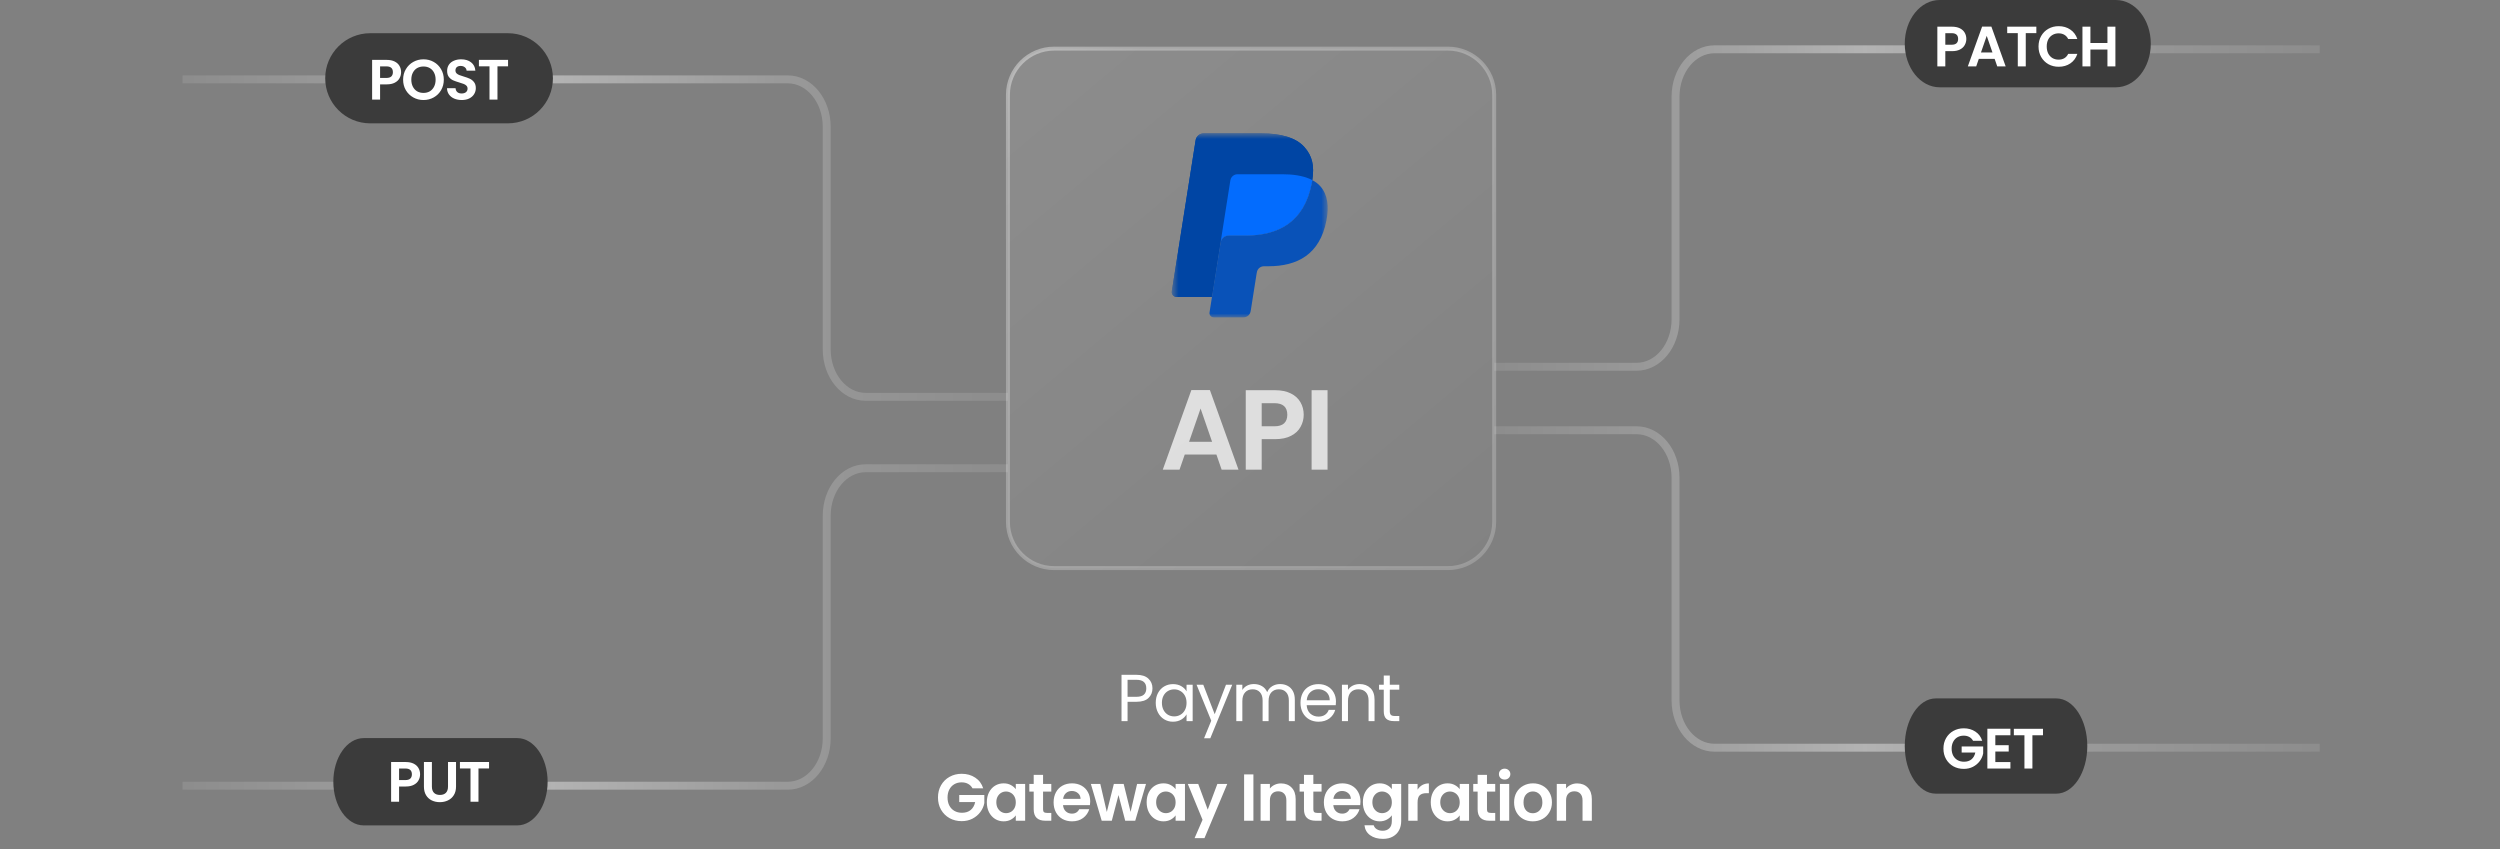 <svg width="315" height="107" viewBox="0 0 315 107" fill="none" xmlns="http://www.w3.org/2000/svg">
<rect x="0" y="0" width="315" height="107" fill="#808080" stroke="none"/>
<path d="M182.439 6.127H132.828C129.609 6.127 127 8.736 127 11.955V65.754C127 68.973 129.609 71.582 132.828 71.582H182.439C185.657 71.582 188.267 68.973 188.267 65.754V11.955C188.267 8.736 185.657 6.127 182.439 6.127Z" fill="url(#paint0_linear_11_33)" stroke="url(#paint1_linear_11_33)" stroke-width="0.5"/>
<mask id="mask0_11_33" style="mask-type:luminance" maskUnits="userSpaceOnUse" x="147" y="16" width="21" height="25">
<path d="M167.362 16.737H147.638V40.008H167.362V16.737Z" fill="white"/>
</mask>
<g mask="url(#mask0_11_33)">
<path d="M164.37 18.549C163.297 17.325 161.356 16.8 158.873 16.8H151.667C151.422 16.8 151.184 16.888 150.997 17.047C150.81 17.207 150.687 17.428 150.648 17.67L147.648 36.701C147.589 37.076 147.879 37.416 148.259 37.416H152.708L153.825 30.329L153.791 30.551C153.87 30.05 154.299 29.68 154.805 29.68H156.92C161.073 29.68 164.324 27.994 165.274 23.114C165.302 22.969 165.327 22.829 165.348 22.692C165.228 22.628 165.228 22.628 165.348 22.692C165.631 20.888 165.346 19.66 164.37 18.549Z" fill="#0045A4"/>
<path d="M155.528 22.042C155.649 21.984 155.782 21.954 155.917 21.954H161.566C162.235 21.954 162.859 21.997 163.429 22.089C163.588 22.115 163.747 22.145 163.905 22.18C164.128 22.23 164.349 22.29 164.567 22.361C164.847 22.455 165.108 22.564 165.348 22.692C165.631 20.887 165.346 19.66 164.37 18.549C163.296 17.325 161.356 16.8 158.873 16.8H151.667C151.159 16.8 150.728 17.17 150.648 17.67L147.648 36.7C147.589 37.076 147.879 37.415 148.259 37.415H152.708L155.025 22.715C155.049 22.571 155.106 22.434 155.193 22.317C155.281 22.199 155.395 22.105 155.528 22.042Z" fill="#0045A4"/>
<path d="M165.274 23.114C164.324 27.993 161.073 29.68 156.92 29.68H154.805C154.298 29.68 153.869 30.05 153.791 30.551L152.401 39.363C152.349 39.691 152.603 39.989 152.935 39.989H156.685C156.9 39.989 157.107 39.912 157.27 39.772C157.434 39.633 157.542 39.44 157.576 39.227L157.612 39.036L158.319 34.556L158.365 34.309C158.398 34.097 158.507 33.904 158.67 33.764C158.833 33.624 159.041 33.548 159.256 33.548H159.817C163.449 33.548 166.294 32.072 167.125 27.803C167.472 26.019 167.292 24.53 166.375 23.484C166.096 23.167 165.75 22.905 165.348 22.692C165.326 22.83 165.303 22.969 165.274 23.114Z" fill="#0952B8"/>
<path d="M164.354 22.295C164.206 22.252 164.056 22.214 163.906 22.181C163.748 22.146 163.589 22.116 163.429 22.09C162.859 21.998 162.235 21.954 161.566 21.954H155.917C155.783 21.954 155.649 21.984 155.528 22.043C155.396 22.106 155.281 22.2 155.194 22.317C155.106 22.435 155.049 22.572 155.027 22.716L153.826 30.329L153.791 30.551C153.87 30.05 154.299 29.681 154.806 29.681H156.92C161.073 29.681 164.325 27.994 165.275 23.114C165.303 22.97 165.327 22.83 165.349 22.692C165.108 22.565 164.848 22.455 164.567 22.362C164.496 22.339 164.425 22.316 164.354 22.295Z" fill="#036CFE"/>
</g>
<path d="M153.267 57.271H149.279L148.619 59.179H146.51L150.111 49.151H152.449L156.05 59.179H153.927L153.267 57.271ZM152.722 55.664L151.273 51.475L149.824 55.664H152.722ZM164.267 52.264C164.267 52.799 164.138 53.302 163.879 53.77C163.631 54.239 163.234 54.617 162.689 54.904C162.153 55.191 161.474 55.334 160.652 55.334H158.973V59.179H156.965V49.165H160.652C161.426 49.165 162.086 49.299 162.631 49.567C163.177 49.834 163.583 50.203 163.851 50.671C164.128 51.14 164.267 51.671 164.267 52.264ZM160.566 53.713C161.12 53.713 161.532 53.589 161.799 53.34C162.067 53.082 162.201 52.723 162.201 52.264C162.201 51.288 161.656 50.8 160.566 50.8H158.973V53.713H160.566ZM167.271 49.165V59.179H165.263V49.165H167.271Z" fill="white" fill-opacity="0.73"/>
<path d="M188.283 46.212H206.211C208.921 46.212 211.117 43.539 211.117 40.242V12.182C211.117 8.885 213.313 6.212 216.023 6.212H292.283" stroke="url(#paint2_linear_11_33)"/>
<path d="M188.283 54.212H206.211C208.921 54.212 211.117 56.885 211.117 60.182V88.242C211.117 91.54 213.313 94.212 216.023 94.212H292.283" stroke="url(#paint3_linear_11_33)"/>
<path d="M127 50H109.071C106.362 50 104.166 47.327 104.166 44.03V15.97C104.166 12.673 101.969 10 99.26 10H23" stroke="url(#paint4_linear_11_33)"/>
<path d="M127 59H109.071C106.362 59 104.166 61.673 104.166 64.97V93.03C104.166 96.327 101.969 99 99.26 99H23" stroke="url(#paint5_linear_11_33)"/>
<path d="M259.098 88H243.902C241.747 88 240 90.686 240 94C240 97.314 241.747 100 243.902 100H259.098C261.253 100 263 97.314 263 94C263 90.686 261.253 88 259.098 88Z" fill="#3B3B3B"/>
<path d="M248.603 93.338C248.488 93.127 248.33 92.967 248.13 92.857C247.929 92.747 247.694 92.692 247.427 92.692C247.13 92.692 246.867 92.759 246.638 92.893C246.408 93.027 246.229 93.218 246.1 93.467C245.971 93.715 245.906 94.002 245.906 94.327C245.906 94.662 245.971 94.954 246.1 95.203C246.234 95.451 246.418 95.642 246.652 95.776C246.886 95.91 247.159 95.977 247.47 95.977C247.852 95.977 248.165 95.877 248.409 95.676C248.653 95.47 248.813 95.186 248.89 94.822H247.168V94.055H249.88V94.93C249.813 95.279 249.669 95.602 249.449 95.898C249.229 96.195 248.945 96.434 248.596 96.616C248.252 96.793 247.864 96.881 247.434 96.881C246.951 96.881 246.513 96.773 246.121 96.558C245.734 96.338 245.428 96.035 245.203 95.647C244.983 95.26 244.873 94.82 244.873 94.327C244.873 93.835 244.983 93.395 245.203 93.007C245.428 92.615 245.734 92.312 246.121 92.097C246.513 91.876 246.948 91.766 247.427 91.766C247.991 91.766 248.481 91.905 248.897 92.183C249.313 92.455 249.6 92.84 249.758 93.338H248.603ZM251.412 92.642V93.897H253.097V94.693H251.412V96.02H253.312V96.838H250.408V91.824H253.312V92.642H251.412ZM257.417 91.831V92.642H256.083V96.838H255.079V92.642H253.745V91.831H257.417Z" fill="white"/>
<path d="M266.604 0H244.396C241.968 0 240 2.462 240 5.5C240 8.538 241.968 11 244.396 11H266.604C269.032 11 271 8.538 271 5.5C271 2.462 269.032 0 266.604 0Z" fill="#3B3B3B"/>
<path d="M247.757 4.911C247.757 5.179 247.692 5.43 247.563 5.664C247.439 5.899 247.24 6.088 246.968 6.231C246.7 6.375 246.36 6.446 245.949 6.446H245.11V8.369H244.106V3.362H245.949C246.336 3.362 246.666 3.429 246.939 3.563C247.211 3.697 247.415 3.881 247.549 4.115C247.687 4.349 247.757 4.615 247.757 4.911ZM245.906 5.636C246.183 5.636 246.389 5.574 246.523 5.449C246.657 5.32 246.724 5.141 246.724 4.911C246.724 4.423 246.451 4.18 245.906 4.18H245.11V5.636H245.906ZM251.324 7.415H249.33L249 8.369H247.945L249.746 3.355H250.915L252.715 8.369H251.654L251.324 7.415ZM251.051 6.611L250.327 4.517L249.602 6.611H251.051ZM256.58 3.362V4.172H255.246V8.369H254.242V4.172H252.908V3.362H256.58ZM256.854 5.858C256.854 5.366 256.964 4.926 257.184 4.538C257.409 4.146 257.712 3.842 258.095 3.627C258.482 3.407 258.915 3.297 259.393 3.297C259.953 3.297 260.443 3.441 260.863 3.728C261.284 4.015 261.578 4.412 261.746 4.918H260.591C260.476 4.679 260.314 4.5 260.103 4.38C259.898 4.261 259.658 4.201 259.386 4.201C259.094 4.201 258.834 4.27 258.604 4.409C258.379 4.543 258.202 4.734 258.073 4.983C257.949 5.232 257.887 5.523 257.887 5.858C257.887 6.188 257.949 6.48 258.073 6.733C258.202 6.982 258.379 7.176 258.604 7.314C258.834 7.448 259.094 7.515 259.386 7.515C259.658 7.515 259.898 7.455 260.103 7.336C260.314 7.211 260.476 7.03 260.591 6.791H261.746C261.578 7.302 261.284 7.702 260.863 7.989C260.447 8.271 259.957 8.412 259.393 8.412C258.915 8.412 258.482 8.304 258.095 8.089C257.712 7.869 257.409 7.565 257.184 7.178C256.964 6.791 256.854 6.351 256.854 5.858ZM266.541 3.362V8.369H265.537V6.238H263.392V8.369H262.388V3.362H263.392V5.421H265.537V3.362H266.541Z" fill="white"/>
<path d="M65.172 93H45.828C43.714 93 42 95.462 42 98.5C42 101.538 43.714 104 45.828 104H65.172C67.286 104 69 101.538 69 98.5C69 95.462 67.286 93 65.172 93Z" fill="#3B3B3B"/>
<path d="M52.931 97.565C52.931 97.833 52.867 98.084 52.737 98.318C52.613 98.552 52.415 98.741 52.142 98.885C51.874 99.028 51.535 99.1 51.124 99.1H50.284V101.022H49.28V96.016H51.124C51.511 96.016 51.841 96.082 52.114 96.216C52.386 96.35 52.589 96.534 52.723 96.769C52.862 97.003 52.931 97.268 52.931 97.565ZM51.081 98.289C51.358 98.289 51.564 98.227 51.697 98.103C51.831 97.974 51.898 97.794 51.898 97.565C51.898 97.077 51.626 96.833 51.081 96.833H50.284V98.289H51.081ZM54.419 96.016V99.114C54.419 99.454 54.507 99.714 54.684 99.896C54.861 100.073 55.11 100.162 55.43 100.162C55.755 100.162 56.006 100.073 56.183 99.896C56.36 99.714 56.449 99.454 56.449 99.114V96.016H57.46V99.107C57.46 99.533 57.367 99.894 57.18 100.19C56.998 100.482 56.752 100.702 56.441 100.85C56.135 100.998 55.794 101.073 55.416 101.073C55.043 101.073 54.703 100.998 54.397 100.85C54.096 100.702 53.857 100.482 53.68 100.19C53.503 99.894 53.415 99.533 53.415 99.107V96.016H54.419ZM61.622 96.016V96.826H60.288V101.022H59.284V96.826H57.95V96.016H61.622Z" fill="white"/>
<path d="M63.99 4.184H46.656C43.52 4.184 40.977 6.727 40.977 9.863C40.977 12.999 43.52 15.542 46.656 15.542H63.99C67.126 15.542 69.668 12.999 69.668 9.863C69.668 6.727 67.126 4.184 63.99 4.184Z" fill="#3B3B3B"/>
<path d="M50.538 9.096C50.538 9.363 50.474 9.614 50.344 9.849C50.22 10.083 50.022 10.272 49.749 10.415C49.481 10.559 49.142 10.631 48.731 10.631H47.891V12.553H46.887V7.546H48.731C49.118 7.546 49.448 7.613 49.72 7.747C49.993 7.881 50.196 8.065 50.33 8.299C50.469 8.534 50.538 8.799 50.538 9.096ZM48.688 9.82C48.965 9.82 49.17 9.758 49.304 9.634C49.438 9.504 49.505 9.325 49.505 9.096C49.505 8.608 49.233 8.364 48.688 8.364H47.891V9.82H48.688ZM53.36 12.603C52.891 12.603 52.461 12.493 52.069 12.273C51.677 12.053 51.366 11.75 51.136 11.362C50.907 10.97 50.792 10.528 50.792 10.035C50.792 9.548 50.907 9.11 51.136 8.723C51.366 8.33 51.677 8.024 52.069 7.804C52.461 7.584 52.891 7.474 53.36 7.474C53.833 7.474 54.264 7.584 54.651 7.804C55.043 8.024 55.351 8.33 55.576 8.723C55.806 9.11 55.92 9.548 55.92 10.035C55.92 10.528 55.806 10.97 55.576 11.362C55.351 11.75 55.043 12.053 54.651 12.273C54.259 12.493 53.828 12.603 53.36 12.603ZM53.36 11.707C53.661 11.707 53.926 11.64 54.156 11.506C54.386 11.367 54.565 11.171 54.694 10.918C54.823 10.664 54.888 10.37 54.888 10.035C54.888 9.701 54.823 9.409 54.694 9.16C54.565 8.907 54.386 8.713 54.156 8.579C53.926 8.445 53.661 8.378 53.36 8.378C53.059 8.378 52.791 8.445 52.556 8.579C52.327 8.713 52.148 8.907 52.019 9.16C51.889 9.409 51.825 9.701 51.825 10.035C51.825 10.37 51.889 10.664 52.019 10.918C52.148 11.171 52.327 11.367 52.556 11.506C52.791 11.64 53.059 11.707 53.36 11.707ZM58.181 12.603C57.832 12.603 57.516 12.543 57.234 12.424C56.957 12.304 56.737 12.132 56.574 11.908C56.412 11.683 56.328 11.417 56.323 11.111H57.399C57.413 11.317 57.485 11.479 57.614 11.599C57.748 11.719 57.93 11.778 58.16 11.778C58.394 11.778 58.578 11.723 58.712 11.613C58.846 11.499 58.913 11.35 58.913 11.169C58.913 11.02 58.867 10.899 58.776 10.803C58.685 10.707 58.571 10.633 58.432 10.58C58.298 10.523 58.112 10.461 57.873 10.394C57.547 10.298 57.282 10.205 57.076 10.114C56.876 10.018 56.701 9.877 56.553 9.691C56.409 9.5 56.338 9.246 56.338 8.931C56.338 8.634 56.412 8.376 56.56 8.156C56.708 7.936 56.916 7.769 57.184 7.654C57.452 7.534 57.758 7.474 58.102 7.474C58.618 7.474 59.037 7.601 59.357 7.855C59.682 8.103 59.862 8.452 59.895 8.902H58.791C58.781 8.73 58.707 8.589 58.568 8.479C58.434 8.364 58.255 8.307 58.03 8.307C57.834 8.307 57.676 8.357 57.557 8.457C57.442 8.558 57.385 8.703 57.385 8.895C57.385 9.029 57.428 9.141 57.514 9.232C57.605 9.318 57.715 9.39 57.844 9.447C57.978 9.5 58.164 9.562 58.403 9.634C58.728 9.729 58.994 9.825 59.2 9.921C59.405 10.016 59.582 10.16 59.73 10.351C59.879 10.542 59.953 10.793 59.953 11.104C59.953 11.372 59.883 11.621 59.745 11.85C59.606 12.08 59.403 12.264 59.135 12.402C58.867 12.536 58.549 12.603 58.181 12.603ZM64.015 7.546V8.357H62.681V12.553H61.677V8.357H60.343V7.546H64.015Z" fill="white"/>
<path d="M145.211 86.735C145.211 87.22 145.044 87.625 144.709 87.948C144.381 88.266 143.876 88.425 143.195 88.425H142.073V90.86H141.312V85.027H143.195C143.853 85.027 144.353 85.186 144.693 85.504C145.039 85.822 145.211 86.232 145.211 86.735ZM143.195 87.797C143.619 87.797 143.931 87.705 144.132 87.521C144.333 87.337 144.433 87.075 144.433 86.735C144.433 86.015 144.021 85.655 143.195 85.655H142.073V87.797H143.195ZM145.623 88.551C145.623 88.082 145.718 87.672 145.907 87.32C146.097 86.963 146.356 86.687 146.685 86.492C147.02 86.296 147.391 86.199 147.798 86.199C148.2 86.199 148.549 86.286 148.844 86.458C149.14 86.631 149.36 86.849 149.505 87.111V86.274H150.275V90.86H149.505V90.007C149.355 90.275 149.129 90.498 148.828 90.676C148.532 90.849 148.186 90.936 147.79 90.936C147.383 90.936 147.015 90.835 146.685 90.634C146.356 90.433 146.097 90.152 145.907 89.789C145.718 89.426 145.623 89.014 145.623 88.551ZM149.505 88.559C149.505 88.213 149.436 87.912 149.296 87.655C149.157 87.399 148.967 87.203 148.727 87.069C148.493 86.93 148.234 86.86 147.949 86.86C147.664 86.86 147.405 86.927 147.171 87.061C146.936 87.195 146.749 87.39 146.61 87.647C146.471 87.903 146.401 88.204 146.401 88.551C146.401 88.902 146.471 89.209 146.61 89.471C146.749 89.728 146.936 89.926 147.171 90.065C147.405 90.199 147.664 90.266 147.949 90.266C148.234 90.266 148.493 90.199 148.727 90.065C148.967 89.926 149.157 89.728 149.296 89.471C149.436 89.209 149.505 88.905 149.505 88.559ZM155.261 86.274L152.499 93.019H151.713L152.617 90.81L150.767 86.274H151.612L153.052 89.99L154.474 86.274H155.261ZM161.29 86.191C161.647 86.191 161.965 86.266 162.244 86.416C162.523 86.562 162.743 86.782 162.905 87.078C163.067 87.374 163.147 87.733 163.147 88.157V90.86H162.394V88.266C162.394 87.809 162.28 87.46 162.051 87.22C161.828 86.974 161.524 86.852 161.139 86.852C160.743 86.852 160.428 86.98 160.193 87.237C159.959 87.488 159.842 87.853 159.842 88.333V90.86H159.089V88.266C159.089 87.809 158.975 87.46 158.746 87.22C158.523 86.974 158.218 86.852 157.834 86.852C157.438 86.852 157.122 86.98 156.888 87.237C156.654 87.488 156.536 87.853 156.536 88.333V90.86H155.775V86.274H156.536V86.935C156.687 86.696 156.888 86.512 157.139 86.383C157.396 86.255 157.678 86.191 157.984 86.191C158.369 86.191 158.71 86.277 159.005 86.45C159.301 86.623 159.522 86.877 159.666 87.212C159.795 86.888 160.007 86.637 160.302 86.458C160.598 86.28 160.927 86.191 161.29 86.191ZM168.33 88.392C168.33 88.537 168.321 88.69 168.304 88.852H164.639C164.667 89.304 164.821 89.658 165.099 89.915C165.384 90.166 165.727 90.291 166.129 90.291C166.458 90.291 166.731 90.216 166.949 90.065C167.172 89.909 167.328 89.703 167.417 89.446H168.238C168.115 89.887 167.869 90.246 167.501 90.526C167.133 90.799 166.676 90.936 166.129 90.936C165.694 90.936 165.303 90.838 164.957 90.643C164.617 90.447 164.349 90.171 164.154 89.814C163.959 89.451 163.861 89.033 163.861 88.559C163.861 88.085 163.956 87.669 164.146 87.312C164.336 86.955 164.6 86.681 164.94 86.492C165.287 86.296 165.683 86.199 166.129 86.199C166.564 86.199 166.949 86.294 167.284 86.484C167.618 86.673 167.875 86.935 168.053 87.27C168.238 87.6 168.33 87.973 168.33 88.392ZM167.543 88.233C167.543 87.943 167.479 87.694 167.35 87.488C167.223 87.275 167.047 87.117 166.823 87.011C166.606 86.899 166.363 86.843 166.095 86.843C165.71 86.843 165.382 86.966 165.108 87.212C164.84 87.457 164.687 87.797 164.648 88.233H167.543ZM171.318 86.191C171.876 86.191 172.328 86.361 172.674 86.701C173.02 87.036 173.193 87.521 173.193 88.157V90.86H172.44V88.266C172.44 87.809 172.325 87.46 172.096 87.22C171.867 86.974 171.555 86.852 171.159 86.852C170.758 86.852 170.437 86.977 170.197 87.228C169.963 87.479 169.845 87.845 169.845 88.325V90.86H169.084V86.274H169.845V86.927C169.996 86.693 170.2 86.512 170.456 86.383C170.719 86.255 171.006 86.191 171.318 86.191ZM175.114 86.902V89.605C175.114 89.828 175.162 89.987 175.257 90.082C175.352 90.171 175.516 90.216 175.75 90.216H176.311V90.86H175.625C175.201 90.86 174.883 90.763 174.671 90.567C174.459 90.372 174.353 90.052 174.353 89.605V86.902H173.759V86.274H174.353V85.119H175.114V86.274H176.311V86.902H175.114ZM122.536 99.329C122.402 99.084 122.218 98.897 121.984 98.769C121.75 98.64 121.476 98.576 121.164 98.576C120.818 98.576 120.511 98.655 120.243 98.811C119.976 98.967 119.766 99.19 119.616 99.48C119.465 99.77 119.39 100.105 119.39 100.484C119.39 100.875 119.465 101.215 119.616 101.505C119.772 101.795 119.987 102.019 120.26 102.175C120.534 102.331 120.852 102.409 121.214 102.409C121.661 102.409 122.026 102.292 122.31 102.058C122.595 101.818 122.782 101.486 122.871 101.062H120.863V100.166H124.026V101.187C123.948 101.594 123.781 101.971 123.524 102.317C123.267 102.663 122.935 102.942 122.528 103.154C122.126 103.36 121.674 103.464 121.172 103.464C120.609 103.464 120.099 103.338 119.641 103.087C119.189 102.831 118.832 102.476 118.57 102.024C118.313 101.572 118.185 101.059 118.185 100.484C118.185 99.91 118.313 99.396 118.57 98.945C118.832 98.487 119.189 98.133 119.641 97.882C120.099 97.625 120.606 97.497 121.164 97.497C121.823 97.497 122.394 97.659 122.879 97.982C123.365 98.3 123.699 98.749 123.883 99.329H122.536ZM124.34 101.079C124.34 100.61 124.432 100.194 124.616 99.832C124.806 99.469 125.06 99.19 125.378 98.995C125.702 98.799 126.062 98.702 126.457 98.702C126.803 98.702 127.105 98.772 127.361 98.911C127.623 99.05 127.833 99.226 127.989 99.438V98.777H129.169V103.413H127.989V102.736C127.838 102.953 127.629 103.134 127.361 103.28C127.099 103.419 126.795 103.489 126.449 103.489C126.059 103.489 125.702 103.388 125.378 103.187C125.06 102.987 124.806 102.705 124.616 102.342C124.432 101.974 124.34 101.553 124.34 101.079ZM127.989 101.095C127.989 100.811 127.933 100.568 127.821 100.367C127.71 100.161 127.559 100.004 127.369 99.898C127.18 99.787 126.976 99.731 126.759 99.731C126.541 99.731 126.34 99.784 126.156 99.89C125.972 99.996 125.821 100.153 125.704 100.359C125.593 100.56 125.537 100.799 125.537 101.079C125.537 101.358 125.593 101.603 125.704 101.815C125.821 102.021 125.972 102.18 126.156 102.292C126.346 102.404 126.547 102.459 126.759 102.459C126.976 102.459 127.18 102.406 127.369 102.3C127.559 102.189 127.71 102.033 127.821 101.832C127.933 101.625 127.989 101.38 127.989 101.095ZM131.426 99.74V101.982C131.426 102.138 131.462 102.253 131.535 102.325C131.613 102.392 131.741 102.426 131.92 102.426H132.464V103.413H131.727C130.74 103.413 130.246 102.933 130.246 101.974V99.74H129.694V98.777H130.246V97.631H131.426V98.777H132.464V99.74H131.426ZM137.365 100.995C137.365 101.162 137.354 101.313 137.331 101.447H133.942C133.97 101.782 134.087 102.044 134.293 102.233C134.5 102.423 134.754 102.518 135.055 102.518C135.49 102.518 135.8 102.331 135.984 101.957H137.247C137.113 102.404 136.857 102.772 136.478 103.062C136.099 103.346 135.632 103.489 135.08 103.489C134.634 103.489 134.232 103.391 133.875 103.196C133.524 102.995 133.247 102.713 133.047 102.351C132.852 101.988 132.754 101.569 132.754 101.095C132.754 100.615 132.852 100.194 133.047 99.832C133.242 99.469 133.515 99.19 133.867 98.995C134.218 98.799 134.623 98.702 135.08 98.702C135.521 98.702 135.914 98.797 136.26 98.986C136.611 99.176 136.882 99.447 137.072 99.798C137.267 100.144 137.365 100.543 137.365 100.995ZM136.151 100.66C136.146 100.359 136.037 100.119 135.825 99.94C135.613 99.756 135.354 99.664 135.047 99.664C134.757 99.664 134.511 99.753 134.31 99.932C134.115 100.105 133.995 100.347 133.95 100.66H136.151ZM144.396 98.777L143.04 103.413H141.776L140.931 100.175L140.086 103.413H138.814L137.45 98.777H138.638L139.458 102.309L140.345 98.777H141.584L142.454 102.3L143.274 98.777H144.396ZM144.477 101.079C144.477 100.61 144.569 100.194 144.754 99.832C144.943 99.469 145.197 99.19 145.515 98.995C145.838 98.799 146.198 98.702 146.595 98.702C146.94 98.702 147.241 98.772 147.498 98.911C147.76 99.05 147.969 99.226 148.126 99.438V98.777H149.306V103.413H148.126V102.736C147.975 102.953 147.766 103.134 147.498 103.28C147.236 103.419 146.932 103.489 146.586 103.489C146.195 103.489 145.838 103.388 145.515 103.187C145.197 102.987 144.943 102.705 144.754 102.342C144.569 101.974 144.477 101.553 144.477 101.079ZM148.126 101.095C148.126 100.811 148.07 100.568 147.959 100.367C147.847 100.161 147.696 100.004 147.507 99.898C147.317 99.787 147.113 99.731 146.896 99.731C146.678 99.731 146.477 99.784 146.293 99.89C146.109 99.996 145.959 100.153 145.841 100.359C145.73 100.56 145.674 100.799 145.674 101.079C145.674 101.358 145.73 101.603 145.841 101.815C145.959 102.021 146.109 102.18 146.293 102.292C146.483 102.404 146.684 102.459 146.896 102.459C147.113 102.459 147.317 102.406 147.507 102.3C147.696 102.189 147.847 102.033 147.959 101.832C148.07 101.625 148.126 101.38 148.126 101.095ZM154.634 98.777L151.764 105.606H150.517L151.521 103.296L149.663 98.777H150.977L152.174 102.016L153.387 98.777H154.634ZM157.929 97.572V103.413H156.757V97.572H157.929ZM161.404 98.71C161.957 98.71 162.403 98.886 162.743 99.237C163.083 99.584 163.254 100.069 163.254 100.694V103.413H162.082V100.853C162.082 100.484 161.99 100.203 161.806 100.007C161.622 99.806 161.371 99.706 161.053 99.706C160.73 99.706 160.472 99.806 160.283 100.007C160.099 100.203 160.007 100.484 160.007 100.853V103.413H158.835V98.777H160.007V99.355C160.163 99.154 160.361 98.998 160.601 98.886C160.847 98.769 161.114 98.71 161.404 98.71ZM165.481 99.74V101.982C165.481 102.138 165.517 102.253 165.59 102.325C165.667 102.392 165.796 102.426 165.975 102.426H166.518V103.413H165.782C164.795 103.413 164.301 102.933 164.301 101.974V99.74H163.749V98.777H164.301V97.631H165.481V98.777H166.518V99.74H165.481ZM171.419 100.995C171.419 101.162 171.408 101.313 171.386 101.447H167.997C168.025 101.782 168.142 102.044 168.348 102.233C168.555 102.423 168.808 102.518 169.11 102.518C169.545 102.518 169.854 102.331 170.038 101.957H171.302C171.168 102.404 170.912 102.772 170.532 103.062C170.153 103.346 169.687 103.489 169.135 103.489C168.689 103.489 168.287 103.391 167.93 103.196C167.578 102.995 167.302 102.713 167.101 102.351C166.906 101.988 166.808 101.569 166.808 101.095C166.808 100.615 166.906 100.194 167.101 99.832C167.297 99.469 167.57 99.19 167.921 98.995C168.273 98.799 168.677 98.702 169.135 98.702C169.576 98.702 169.969 98.797 170.315 98.986C170.666 99.176 170.937 99.447 171.126 99.798C171.322 100.144 171.419 100.543 171.419 100.995ZM170.206 100.66C170.2 100.359 170.092 100.119 169.879 99.94C169.668 99.756 169.408 99.664 169.101 99.664C168.811 99.664 168.566 99.753 168.365 99.932C168.17 100.105 168.05 100.347 168.005 100.66H170.206ZM173.839 98.702C174.185 98.702 174.489 98.772 174.751 98.911C175.014 99.045 175.22 99.221 175.371 99.438V98.777H176.551V103.447C176.551 103.877 176.464 104.259 176.291 104.593C176.118 104.934 175.859 105.201 175.513 105.397C175.167 105.598 174.749 105.698 174.258 105.698C173.6 105.698 173.058 105.544 172.634 105.238C172.216 104.931 171.979 104.513 171.923 103.982H173.086C173.148 104.195 173.279 104.362 173.48 104.485C173.686 104.613 173.934 104.677 174.224 104.677C174.564 104.677 174.841 104.574 175.053 104.367C175.265 104.167 175.371 103.86 175.371 103.447V102.727C175.22 102.945 175.011 103.126 174.743 103.271C174.481 103.416 174.179 103.489 173.839 103.489C173.449 103.489 173.092 103.388 172.768 103.187C172.445 102.987 172.188 102.705 171.998 102.342C171.814 101.974 171.722 101.553 171.722 101.079C171.722 100.61 171.814 100.194 171.998 99.832C172.188 99.469 172.442 99.19 172.76 98.995C173.083 98.799 173.443 98.702 173.839 98.702ZM175.371 101.095C175.371 100.811 175.315 100.568 175.203 100.367C175.092 100.161 174.941 100.004 174.751 99.898C174.562 99.787 174.358 99.731 174.141 99.731C173.923 99.731 173.722 99.784 173.538 99.89C173.354 99.996 173.203 100.153 173.086 100.359C172.974 100.56 172.919 100.799 172.919 101.079C172.919 101.358 172.974 101.603 173.086 101.815C173.203 102.021 173.354 102.18 173.538 102.292C173.728 102.404 173.928 102.459 174.141 102.459C174.358 102.459 174.562 102.406 174.751 102.3C174.941 102.189 175.092 102.033 175.203 101.832C175.315 101.625 175.371 101.38 175.371 101.095ZM178.615 99.497C178.766 99.251 178.961 99.059 179.201 98.919C179.447 98.78 179.726 98.71 180.038 98.71V99.94H179.728C179.36 99.94 179.081 100.027 178.891 100.2C178.707 100.373 178.615 100.674 178.615 101.104V103.413H177.444V98.777H178.615V99.497ZM180.275 101.079C180.275 100.61 180.367 100.194 180.551 99.832C180.741 99.469 180.995 99.19 181.313 98.995C181.636 98.799 181.996 98.702 182.392 98.702C182.738 98.702 183.039 98.772 183.296 98.911C183.558 99.05 183.767 99.226 183.924 99.438V98.777H185.103V103.413H183.924V102.736C183.773 102.953 183.564 103.134 183.296 103.28C183.034 103.419 182.729 103.489 182.384 103.489C181.993 103.489 181.636 103.388 181.313 103.187C180.995 102.987 180.741 102.705 180.551 102.342C180.367 101.974 180.275 101.553 180.275 101.079ZM183.924 101.095C183.924 100.811 183.867 100.568 183.756 100.367C183.644 100.161 183.494 100.004 183.304 99.898C183.114 99.787 182.911 99.731 182.693 99.731C182.476 99.731 182.275 99.784 182.091 99.89C181.907 99.996 181.756 100.153 181.639 100.359C181.527 100.56 181.472 100.799 181.472 101.079C181.472 101.358 181.527 101.603 181.639 101.815C181.756 102.021 181.907 102.18 182.091 102.292C182.28 102.404 182.481 102.459 182.693 102.459C182.911 102.459 183.114 102.406 183.304 102.3C183.494 102.189 183.644 102.033 183.756 101.832C183.867 101.625 183.924 101.38 183.924 101.095ZM187.36 99.74V101.982C187.36 102.138 187.396 102.253 187.469 102.325C187.547 102.392 187.675 102.426 187.854 102.426H188.398V103.413H187.662C186.674 103.413 186.181 102.933 186.181 101.974V99.74H185.628V98.777H186.181V97.631H187.36V98.777H188.398V99.74H187.36ZM189.584 98.225C189.377 98.225 189.204 98.161 189.065 98.032C188.931 97.898 188.864 97.734 188.864 97.539C188.864 97.343 188.931 97.182 189.065 97.053C189.204 96.919 189.377 96.852 189.584 96.852C189.79 96.852 189.961 96.919 190.094 97.053C190.234 97.182 190.304 97.343 190.304 97.539C190.304 97.734 190.234 97.898 190.094 98.032C189.961 98.161 189.79 98.225 189.584 98.225ZM190.161 98.777V103.413H188.99V98.777H190.161ZM193.126 103.489C192.68 103.489 192.278 103.391 191.921 103.196C191.564 102.995 191.282 102.713 191.076 102.351C190.875 101.988 190.775 101.569 190.775 101.095C190.775 100.621 190.878 100.203 191.084 99.84C191.296 99.477 191.583 99.199 191.946 99.003C192.309 98.802 192.713 98.702 193.16 98.702C193.606 98.702 194.01 98.802 194.373 99.003C194.736 99.199 195.02 99.477 195.226 99.84C195.439 100.203 195.544 100.621 195.544 101.095C195.544 101.569 195.436 101.988 195.218 102.351C195.006 102.713 194.716 102.995 194.348 103.196C193.985 103.391 193.578 103.489 193.126 103.489ZM193.126 102.468C193.338 102.468 193.536 102.418 193.72 102.317C193.91 102.211 194.06 102.055 194.172 101.848C194.284 101.642 194.339 101.391 194.339 101.095C194.339 100.655 194.222 100.317 193.988 100.083C193.759 99.843 193.478 99.723 193.143 99.723C192.808 99.723 192.527 99.843 192.298 100.083C192.075 100.317 191.963 100.655 191.963 101.095C191.963 101.536 192.072 101.877 192.289 102.116C192.512 102.351 192.791 102.468 193.126 102.468ZM198.722 98.71C199.274 98.71 199.72 98.886 200.061 99.237C200.401 99.584 200.571 100.069 200.571 100.694V103.413H199.4V100.853C199.4 100.484 199.308 100.203 199.124 100.007C198.94 99.806 198.689 99.706 198.371 99.706C198.047 99.706 197.79 99.806 197.601 100.007C197.417 100.203 197.325 100.484 197.325 100.853V103.413H196.153V98.777H197.325V99.355C197.481 99.154 197.678 98.998 197.919 98.886C198.164 98.769 198.431 98.71 198.722 98.71Z" fill="white"/>
<defs>
<linearGradient id="paint0_linear_11_33" x1="130.279" y1="6.127" x2="184.987" y2="71.582" gradientUnits="userSpaceOnUse">
<stop stop-color="white" stop-opacity="0.1"/>
<stop offset="1" stop-color="white" stop-opacity="0.02"/>
</linearGradient>
<linearGradient id="paint1_linear_11_33" x1="126.851" y1="7.004" x2="185.731" y2="71.728" gradientUnits="userSpaceOnUse">
<stop stop-color="white" stop-opacity="0.4"/>
<stop offset="0.125" stop-color="white" stop-opacity="0.3"/>
<stop offset="1" stop-color="white" stop-opacity="0.2"/>
</linearGradient>
<linearGradient id="paint2_linear_11_33" x1="292.283" y1="20.242" x2="188.075" y2="20.242" gradientUnits="userSpaceOnUse">
<stop stop-color="white" stop-opacity="0.1"/>
<stop offset="0.28" stop-color="white" stop-opacity="0.2"/>
<stop offset="0.55" stop-color="white" stop-opacity="0.4"/>
<stop offset="0.805" stop-color="white" stop-opacity="0.2"/>
<stop offset="1" stop-color="white" stop-opacity="0.1"/>
</linearGradient>
<linearGradient id="paint3_linear_11_33" x1="292.283" y1="68.242" x2="188.075" y2="68.242" gradientUnits="userSpaceOnUse">
<stop stop-color="white" stop-opacity="0.1"/>
<stop offset="0.28" stop-color="white" stop-opacity="0.2"/>
<stop offset="0.55" stop-color="white" stop-opacity="0.4"/>
<stop offset="0.805" stop-color="white" stop-opacity="0.2"/>
<stop offset="1" stop-color="white" stop-opacity="0.1"/>
</linearGradient>
<linearGradient id="paint4_linear_11_33" x1="127" y1="24.03" x2="22.792" y2="24.03" gradientUnits="userSpaceOnUse">
<stop stop-color="white" stop-opacity="0.1"/>
<stop offset="0.28" stop-color="white" stop-opacity="0.2"/>
<stop offset="0.55" stop-color="white" stop-opacity="0.4"/>
<stop offset="0.805" stop-color="white" stop-opacity="0.2"/>
<stop offset="1" stop-color="white" stop-opacity="0.1"/>
</linearGradient>
<linearGradient id="paint5_linear_11_33" x1="127" y1="73.03" x2="22.792" y2="73.03" gradientUnits="userSpaceOnUse">
<stop stop-color="white" stop-opacity="0.1"/>
<stop offset="0.28" stop-color="white" stop-opacity="0.2"/>
<stop offset="0.55" stop-color="white" stop-opacity="0.4"/>
<stop offset="0.805" stop-color="white" stop-opacity="0.2"/>
<stop offset="1" stop-color="white" stop-opacity="0.1"/>
</linearGradient>
</defs>
</svg>
